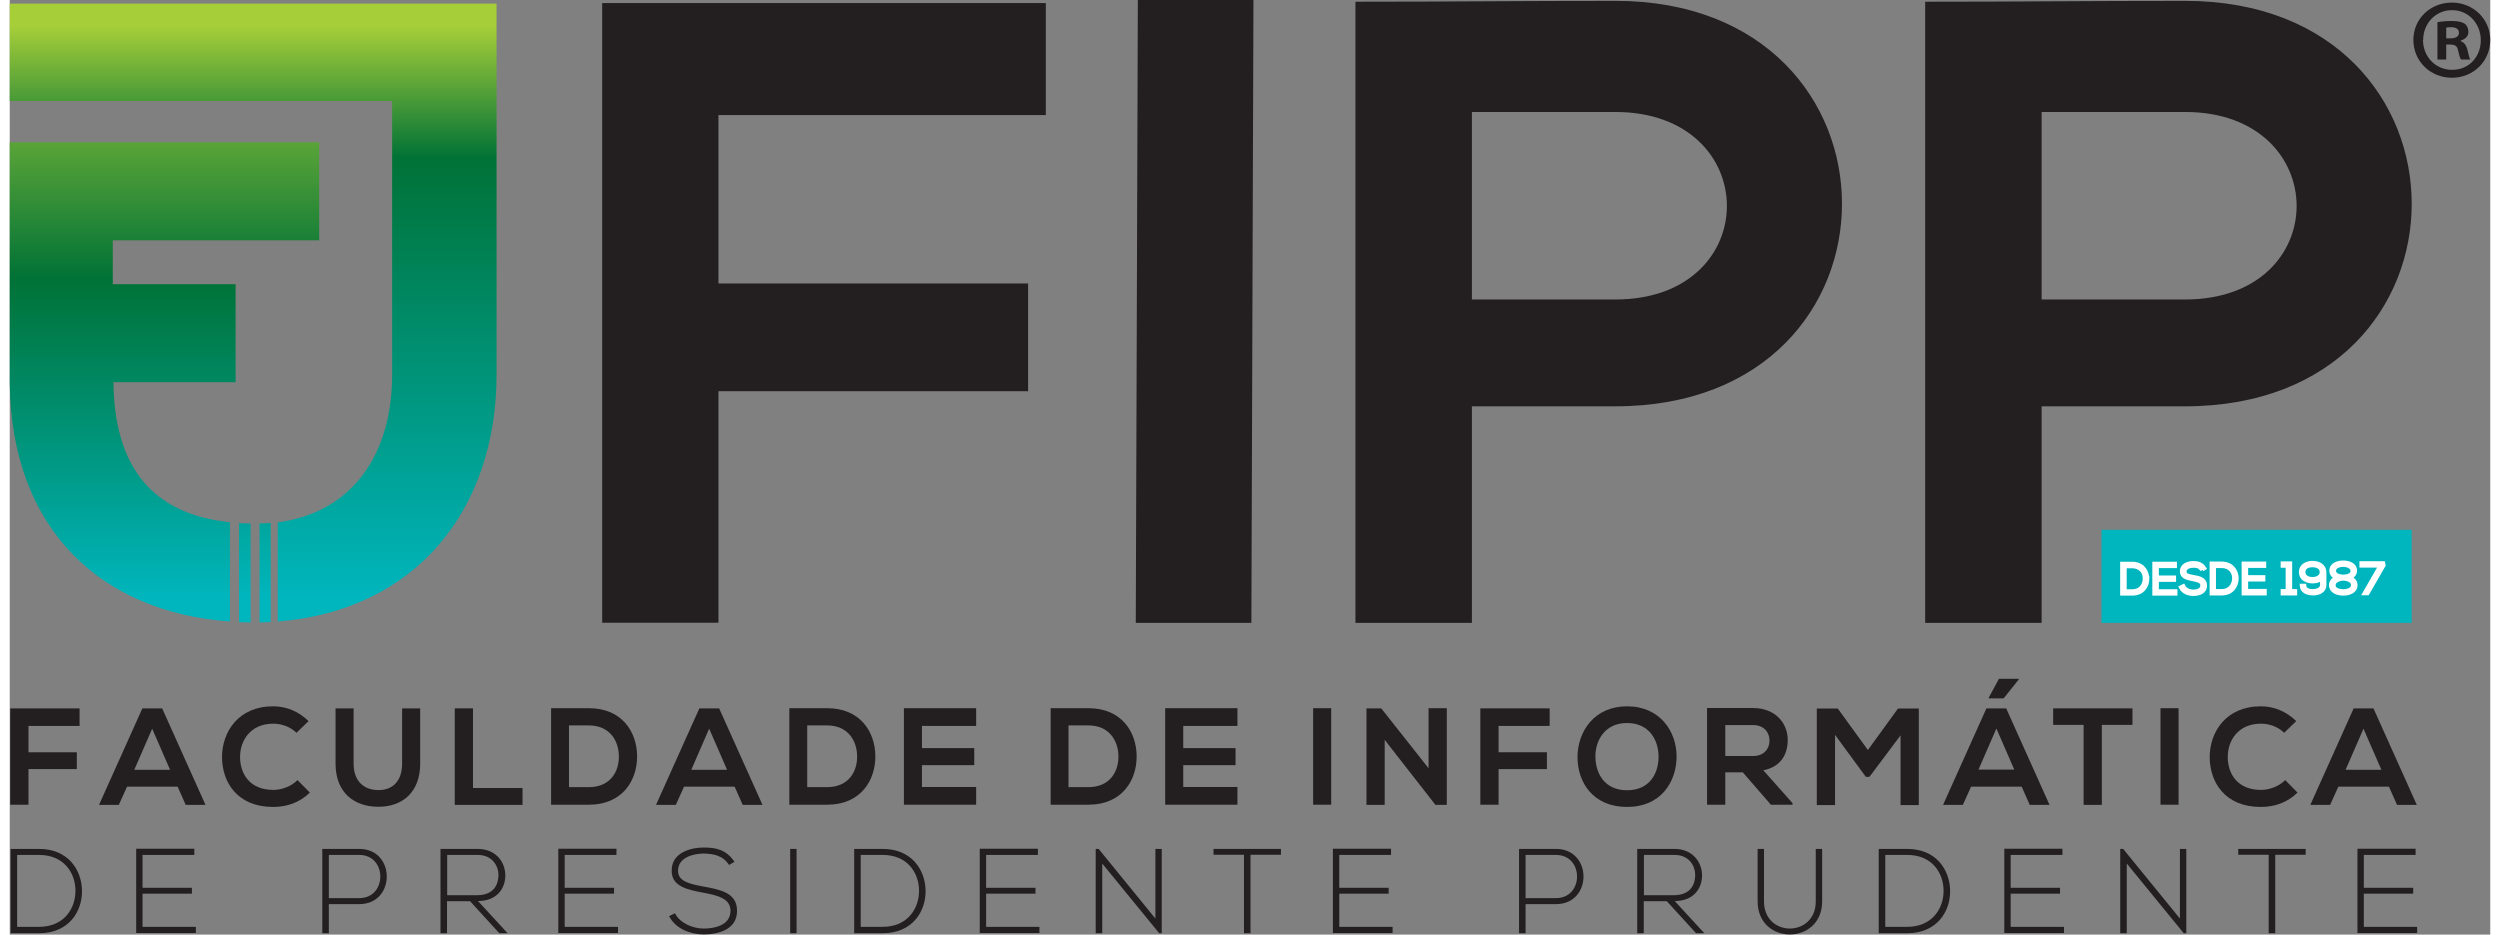 <svg xmlns="http://www.w3.org/2000/svg" xmlns:xlink="http://www.w3.org/1999/xlink" viewBox="0 0 144.2 54.33" width="214"  height="80" ><rect x="0" y="0" width="144.2" height="54.33" fill="#808080" stroke="none"/><defs><style>.h{fill:#fff;stroke:#fff;stroke-width:.25px;}.i{fill:url(#f);}.j{fill:url(#g);}.k{fill:url(#d);}.l{fill:url(#e);}.m{fill:#00b6be;}.n{fill:#231f20;}</style><linearGradient id="d" x1="13.67" y1="1.51" x2="13.67" y2="34.9" gradientTransform="matrix(1, 0, 0, 1, 0, 0)" gradientUnits="userSpaceOnUse"><stop offset="0" stop-color="#a6ce39"/><stop offset=".44" stop-color="#007236"/><stop offset="1" stop-color="#00b6be"/></linearGradient><linearGradient id="e" x1="14.84" y1="1.51" x2="14.84" y2="34.9" xlink:href="#d"/><linearGradient id="f" x1="9" y1="1.51" x2="9" y2="34.9" xlink:href="#d"/><linearGradient id="g" x1="14.16" y1="1.51" x2="14.16" y2="34.9" gradientTransform="matrix(1, 0, 0, 1, 0, 0)" gradientUnits="userSpaceOnUse"><stop offset="0" stop-color="#a6ce39"/><stop offset=".23" stop-color="#007236"/><stop offset="1" stop-color="#00b6be"/></linearGradient></defs><g id="a"/><g id="b"><g id="c"><g><g><path class="n" d="M34.44,36.21V.18h25.79V6.69h-19.03v9.79h18v6.26h-18v13.46h-6.77Z"/><path class="n" d="M65.46,36.21l.12-36.21h6.72l-.12,36.21h-6.72Z"/><path class="n" d="M93.34,23.62h-8.34v12.59h-6.77V.1c5.64,0,9.46-.05,15.11-.05,17.54,0,17.59,23.57,0,23.57Zm-8.34-6.21h8.34c8.67,0,8.62-10.9,0-10.9h-8.34v10.9Z"/><path class="n" d="M126.46,23.62h-8.34v12.59h-6.77V.1c5.64,0,9.46-.05,15.11-.05,17.54,0,17.59,23.57,0,23.57Zm-8.34-6.21h8.34c8.67,0,8.62-10.9,0-10.9h-8.34v10.9Z"/></g><g><path class="k" d="M14,36.18v-5.75c-.23,0-.45,0-.67-.02v5.76c.22,0,.44,.01,.67,.02Z"/><path class="l" d="M15.17,30.4c-.21,.02-.43,.02-.65,.03v5.75c.22,0,.44,0,.65-.02v-5.76Z"/><g><path class="i" d="M12.81,30.36c-4.5-.46-6.73-3.19-6.78-8.14h7.1v-5.7H5.99v-2.55h12v-5.7H0v14.03H0c.1,8.49,5.33,13.3,12.8,13.83v-5.77Z"/><path class="j" d="M0,.21V5.87H22.23v15.91c0,4.43-2.13,7.97-6.65,8.59v5.76c8.01-.63,12.72-6.48,12.72-14.35V.21H0Z"/></g></g><g><rect class="m" x="121.6" y="30.8" width="18.03" height="5.41"/><g><path class="h" d="M124.26,33.62c0,.44-.27,.88-.87,.88h-.58v-1.72h.57c.58,0,.86,.42,.87,.84Zm-1.32-.71v1.47h.45c.51,0,.74-.39,.73-.76,0-.36-.24-.71-.74-.71h-.45Z"/><path class="h" d="M124.81,33.58h1v.12h-1v.68h1.08v.12h-1.21v-1.72h1.18v.12h-1.05v.67Z"/><path class="h" d="M127.46,33.11c-.12-.2-.33-.23-.52-.23-.2,0-.52,.07-.52,.35,0,.22,.23,.27,.52,.32,.33,.06,.67,.12,.67,.49,0,.39-.39,.48-.68,.48-.27,0-.57-.11-.7-.37l.12-.06c.1,.21,.37,.31,.58,.31,.21,0,.54-.06,.54-.37,0-.26-.28-.31-.56-.37-.31-.06-.63-.13-.63-.44,0-.36,.37-.48,.65-.48,.24,0,.46,.04,.63,.29l-.11,.07Z"/><path class="h" d="M129.45,33.61c0,.44-.27,.88-.86,.88-.2,0-.39,0-.58,0v-1.72c.19,0,.38,0,.57,0,.58,0,.86,.42,.87,.84Zm-1.32-.71v1.47h.45c.51,0,.74-.39,.74-.76,0-.36-.25-.72-.74-.71h-.45Z"/><path class="h" d="M130,33.56h1v.12h-1v.68h1.08v.13h-1.21v-1.72h1.18v.12h-1.05v.67Z"/><path class="h" d="M132.14,34.37h.29v-1.49h-.29v-.12h.42v1.61h.29v.12h-.71v-.12Z"/><path class="h" d="M134.42,33.55c-.14,.2-.34,.24-.55,.24-.32,0-.67-.15-.67-.53s.35-.53,.67-.53c.32,0,.67,.15,.68,.53v.75c0,.33-.32,.48-.65,.48-.34,0-.63-.14-.65-.43h.13c.01,.21,.24,.32,.52,.31,.26,0,.53-.12,.53-.36v-.47Zm-1.09-.29c0,.3,.29,.41,.54,.41,.24,0,.54-.12,.54-.41,0-.31-.3-.41-.54-.41-.25,0-.54,.09-.54,.41Z"/><path class="h" d="M134.95,34.02c0-.24,.19-.39,.38-.44-.2-.06-.36-.18-.36-.4,0-.36,.38-.47,.68-.47,.29,0,.68,.1,.68,.47,0,.22-.17,.34-.37,.4,.2,.04,.4,.2,.4,.43,0,.37-.39,.49-.7,.49-.32,0-.71-.12-.71-.49Zm.13,0c0,.29,.37,.36,.58,.36s.57-.08,.57-.37c0-.29-.38-.38-.57-.38s-.57,.09-.57,.38Zm.03-.83c0,.26,.34,.34,.55,.34s.55-.07,.54-.34c0-.28-.34-.36-.55-.36-.21,0-.55,.08-.54,.36Z"/><path class="h" d="M137.83,32.87h-1.11v-.12h1.25l.02,.11-.93,1.62h-.15l.92-1.6Z"/></g></g><path class="n" d="M144.2,2.32c0,1.23-.97,2.2-2.23,2.2s-2.24-.97-2.24-2.2,.99-2.17,2.24-2.17,2.23,.97,2.23,2.17Zm-3.91,0c0,.97,.72,1.74,1.7,1.74s1.66-.77,1.66-1.72-.7-1.75-1.67-1.75-1.68,.78-1.68,1.74Zm1.34,1.14h-.5V1.29c.2-.04,.48-.07,.84-.07,.41,0,.6,.07,.75,.16,.12,.09,.21,.26,.21,.48,0,.24-.18,.42-.45,.5v.03c.21,.08,.33,.24,.4,.53,.07,.33,.11,.46,.16,.54h-.54c-.07-.08-.11-.28-.17-.53-.04-.24-.17-.34-.45-.34h-.24v.87Zm.01-1.23h.24c.28,0,.5-.09,.5-.32,0-.2-.15-.33-.46-.33-.13,0-.23,.01-.28,.03v.62Z"/><g><path class="n" d="M.03,46.78v-5.6H4.06v1.02H1.09v1.53H3.9v.98H1.09v2.07H.03Z"/><path class="n" d="M9.75,45.73h-2.93l-.48,1.06h-1.15l2.52-5.61h1.15l2.52,5.61h-1.15l-.47-1.06Zm-1.47-3.37l-1.04,2.39h2.08l-1.04-2.39Z"/><path class="n" d="M17.44,46.08c-.58,.57-1.32,.83-2.13,.83-2.08,0-2.96-1.43-2.97-2.89,0-1.47,.95-2.96,2.97-2.96,.76,0,1.48,.29,2.06,.86l-.7,.68c-.37-.36-.87-.53-1.35-.53-1.35,0-1.94,1.01-1.93,1.95,0,.93,.54,1.9,1.93,1.9,.49,0,1.04-.2,1.41-.57l.72,.73Z"/><path class="n" d="M23.86,41.18v3.21c0,1.66-1.02,2.51-2.43,2.51s-2.49-.82-2.49-2.51v-3.21h1.05v3.21c0,1.01,.58,1.54,1.45,1.54s1.37-.58,1.37-1.54v-3.21h1.05Z"/><path class="n" d="M26.93,41.18v4.63h2.88v.98h-3.94v-5.61h1.06Z"/><path class="n" d="M36.47,43.93c.02,1.42-.84,2.85-2.8,2.85h-2.2v-5.61h2.2c1.92,0,2.78,1.37,2.8,2.76Zm-3.96,1.83h1.15c1.27,0,1.78-.93,1.75-1.84-.02-.87-.54-1.75-1.75-1.75h-1.15v3.59Z"/><path class="n" d="M42.13,45.73h-2.93l-.48,1.06h-1.15l2.52-5.61h1.15l2.52,5.61h-1.15l-.47-1.06Zm-1.47-3.37l-1.04,2.39h2.08l-1.04-2.39Z"/><path class="n" d="M50.32,43.93c.02,1.42-.84,2.85-2.8,2.85h-2.2v-5.61h2.2c1.92,0,2.78,1.37,2.8,2.76Zm-3.96,1.83h1.15c1.27,0,1.78-.93,1.75-1.84-.02-.87-.54-1.75-1.75-1.75h-1.15v3.59Z"/><path class="n" d="M56.18,46.78h-4.2v-5.61h4.2v1.03h-3.15v1.29h3.04v.99h-3.04v1.27h3.15v1.04Z"/><path class="n" d="M65.51,43.93c.02,1.42-.84,2.85-2.8,2.85h-2.2v-5.61h2.2c1.92,0,2.78,1.37,2.8,2.76Zm-3.96,1.83h1.15c1.27,0,1.78-.93,1.75-1.84-.02-.87-.54-1.75-1.75-1.75h-1.15v3.59Z"/><path class="n" d="M71.37,46.78h-4.2v-5.61h4.2v1.03h-3.15v1.29h3.04v.99h-3.04v1.27h3.15v1.04Z"/><path class="n" d="M75.77,46.78v-5.61h1.05v5.61h-1.05Z"/><path class="n" d="M82.48,41.17h1.06v5.62h-.66l-2.95-3.78v3.78h-1.06v-5.61h.86l2.75,3.48v-3.48Z"/><path class="n" d="M85.49,46.78v-5.6h4.03v1.02h-2.97v1.53h2.81v.98h-2.81v2.07h-1.06Z"/><path class="n" d="M96.9,44.01c-.02,1.45-.91,2.9-2.88,2.9s-2.88-1.42-2.88-2.89,.95-2.96,2.88-2.96,2.89,1.48,2.88,2.95Zm-4.72,.02c.02,.92,.52,1.91,1.84,1.91s1.82-.99,1.83-1.91c.02-.95-.51-2-1.83-2s-1.87,1.06-1.84,2.01Z"/><path class="n" d="M103.64,46.78h-1.26l-1.63-1.88h-1.02v1.88h-1.06v-5.62c.89,0,1.78,0,2.67,0,1.32,0,2.02,.89,2.02,1.86,0,.77-.35,1.55-1.42,1.76l1.7,1.91v.07Zm-3.91-4.62v1.79h1.61c.67,0,.96-.45,.96-.9s-.3-.9-.96-.9h-1.61Z"/><path class="n" d="M109.94,42.72l-1.83,2.44h-.21l-1.79-2.44v4.08h-1.06v-5.61h1.22l1.75,2.41,1.75-2.41h1.21v5.61h-1.06v-4.07Z"/><path class="n" d="M116.95,45.73h-2.93l-.48,1.06h-1.15l2.52-5.61h1.15l2.52,5.61h-1.15l-.47-1.06Zm-.42-.99l-1.04-2.39-1.04,2.39h2.08Zm.26-5.28h-1.15l-.59,1.09v.05h.86l.88-1.1v-.04Z"/><path class="n" d="M120.57,42.14h-1.78v-.96h4.61v.96h-1.78v4.65h-1.06v-4.65Z"/><path class="n" d="M125.03,46.78v-5.61h1.05v5.61h-1.05Z"/><path class="n" d="M132.99,46.08c-.58,.57-1.32,.83-2.13,.83-2.08,0-2.96-1.43-2.97-2.89,0-1.47,.95-2.96,2.97-2.96,.76,0,1.48,.29,2.06,.86l-.7,.68c-.37-.36-.87-.53-1.35-.53-1.35,0-1.94,1.01-1.93,1.95,0,.93,.54,1.9,1.93,1.9,.49,0,1.04-.2,1.41-.57l.72,.73Z"/><path class="n" d="M138.3,45.73h-2.93l-.48,1.06h-1.15l2.52-5.61h1.15l2.52,5.61h-1.15l-.47-1.06Zm-1.47-3.37l-1.04,2.39h2.08l-1.04-2.39Z"/><path class="n" d="M4.2,51.74c.03,1.25-.77,2.51-2.49,2.51H.05v-4.9H1.71c1.66,0,2.46,1.19,2.49,2.4Zm-3.77-2.04v4.18H1.71c1.46,0,2.13-1.09,2.11-2.14-.02-1.02-.69-2.04-2.11-2.04H.43Z"/><path class="n" d="M7.72,51.61h2.87v.34h-2.87v1.93h3.1v.36h-3.47v-4.9h3.38v.36h-3.01v1.9Z"/><path class="n" d="M18.55,52.56v1.69h-.38v-4.9h2.15c2.13,0,2.13,3.21,0,3.21h-1.77Zm0-2.86v2.51h1.77c1.63,0,1.63-2.51,0-2.51h-1.77Z"/><path class="n" d="M28.96,54.25h-.5l-1.7-1.86h-1.34v1.86h-.38v-4.9h2.16c1.06,0,1.6,.76,1.61,1.53,0,.8-.52,1.5-1.59,1.5l1.73,1.88Zm-3.53-2.21h1.74c.85,0,1.23-.48,1.24-1.17,0-.57-.39-1.17-1.2-1.17h-1.78v2.34Z"/><path class="n" d="M32.26,51.61h2.87v.34h-2.87v1.93h3.1v.36h-3.47v-4.9h3.38v.36h-3.01v1.9Z"/><path class="n" d="M41.82,50.29c-.36-.57-.93-.66-1.48-.67-.57,0-1.49,.21-1.49,1,0,.62,.67,.77,1.5,.92,.95,.18,1.93,.35,1.93,1.41,0,1.11-1.12,1.37-1.94,1.37-.76,0-1.63-.32-2.01-1.06l.34-.17c.3,.6,1.07,.89,1.67,.89s1.56-.17,1.56-1.04c0-.73-.81-.9-1.61-1.05-.9-.17-1.81-.36-1.81-1.26-.02-1.04,1.06-1.36,1.86-1.36,.7,0,1.31,.11,1.79,.83l-.31,.18Z"/><path class="n" d="M45.37,54.25v-4.9h.37v4.9h-.37Z"/><path class="n" d="M53.24,51.74c.03,1.25-.77,2.51-2.49,2.51h-1.66v-4.9h1.66c1.66,0,2.46,1.19,2.49,2.4Zm-3.77-2.04v4.18h1.28c1.46,0,2.13-1.09,2.11-2.14-.02-1.02-.69-2.04-2.11-2.04h-1.28Z"/><path class="n" d="M56.76,51.61h2.87v.34h-2.87v1.93h3.1v.36h-3.47v-4.9h3.38v.36h-3.01v1.9Z"/><path class="n" d="M63.3,49.35l3.3,4.05v-4.05h.37v4.9h-.15l-3.31-4.05v4.05h-.38v-4.9h.16Z"/><path class="n" d="M71.75,49.69h-1.77v-.34h3.92v.34h-1.77v4.56h-.38v-4.56Z"/><path class="n" d="M77.29,51.61h2.87v.34h-2.87v1.93h3.1v.36h-3.47v-4.9h3.38v.36h-3.01v1.9Z"/><path class="n" d="M88.12,52.56v1.69h-.38v-4.9h2.15c2.13,0,2.13,3.21,0,3.21h-1.77Zm0-2.86v2.51h1.77c1.63,0,1.63-2.51,0-2.51h-1.77Z"/><path class="n" d="M98.53,54.25h-.5l-1.7-1.86h-1.34v1.86h-.38v-4.9h2.16c1.06,0,1.6,.76,1.61,1.53,0,.8-.52,1.5-1.59,1.5l1.73,1.88Zm-3.53-2.21h1.74c.85,0,1.23-.48,1.24-1.17,0-.57-.38-1.17-1.2-1.17h-1.78v2.34Z"/><path class="n" d="M105.36,49.35v3.05c0,2.56-3.75,2.57-3.75,0v-3.05h.37v3.05c0,2.11,3.01,2.1,3.01,0v-3.05h.37Z"/><path class="n" d="M112.8,51.74c.03,1.25-.77,2.51-2.49,2.51h-1.66v-4.9h1.66c1.66,0,2.46,1.19,2.49,2.4Zm-3.77-2.04v4.18h1.28c1.46,0,2.13-1.09,2.11-2.14-.02-1.02-.69-2.04-2.11-2.04h-1.28Z"/><path class="n" d="M116.32,51.61h2.87v.34h-2.87v1.93h3.1v.36h-3.47v-4.9h3.38v.36h-3.01v1.9Z"/><path class="n" d="M122.86,49.35l3.3,4.05v-4.05h.37v4.9h-.15l-3.31-4.05v4.05h-.38v-4.9h.16Z"/><path class="n" d="M131.32,49.69h-1.77v-.34h3.92v.34h-1.77v4.56h-.38v-4.56Z"/><path class="n" d="M136.85,51.61h2.87v.34h-2.87v1.93h3.1v.36h-3.47v-4.9h3.38v.36h-3.01v1.9Z"/></g></g></g></g></svg>